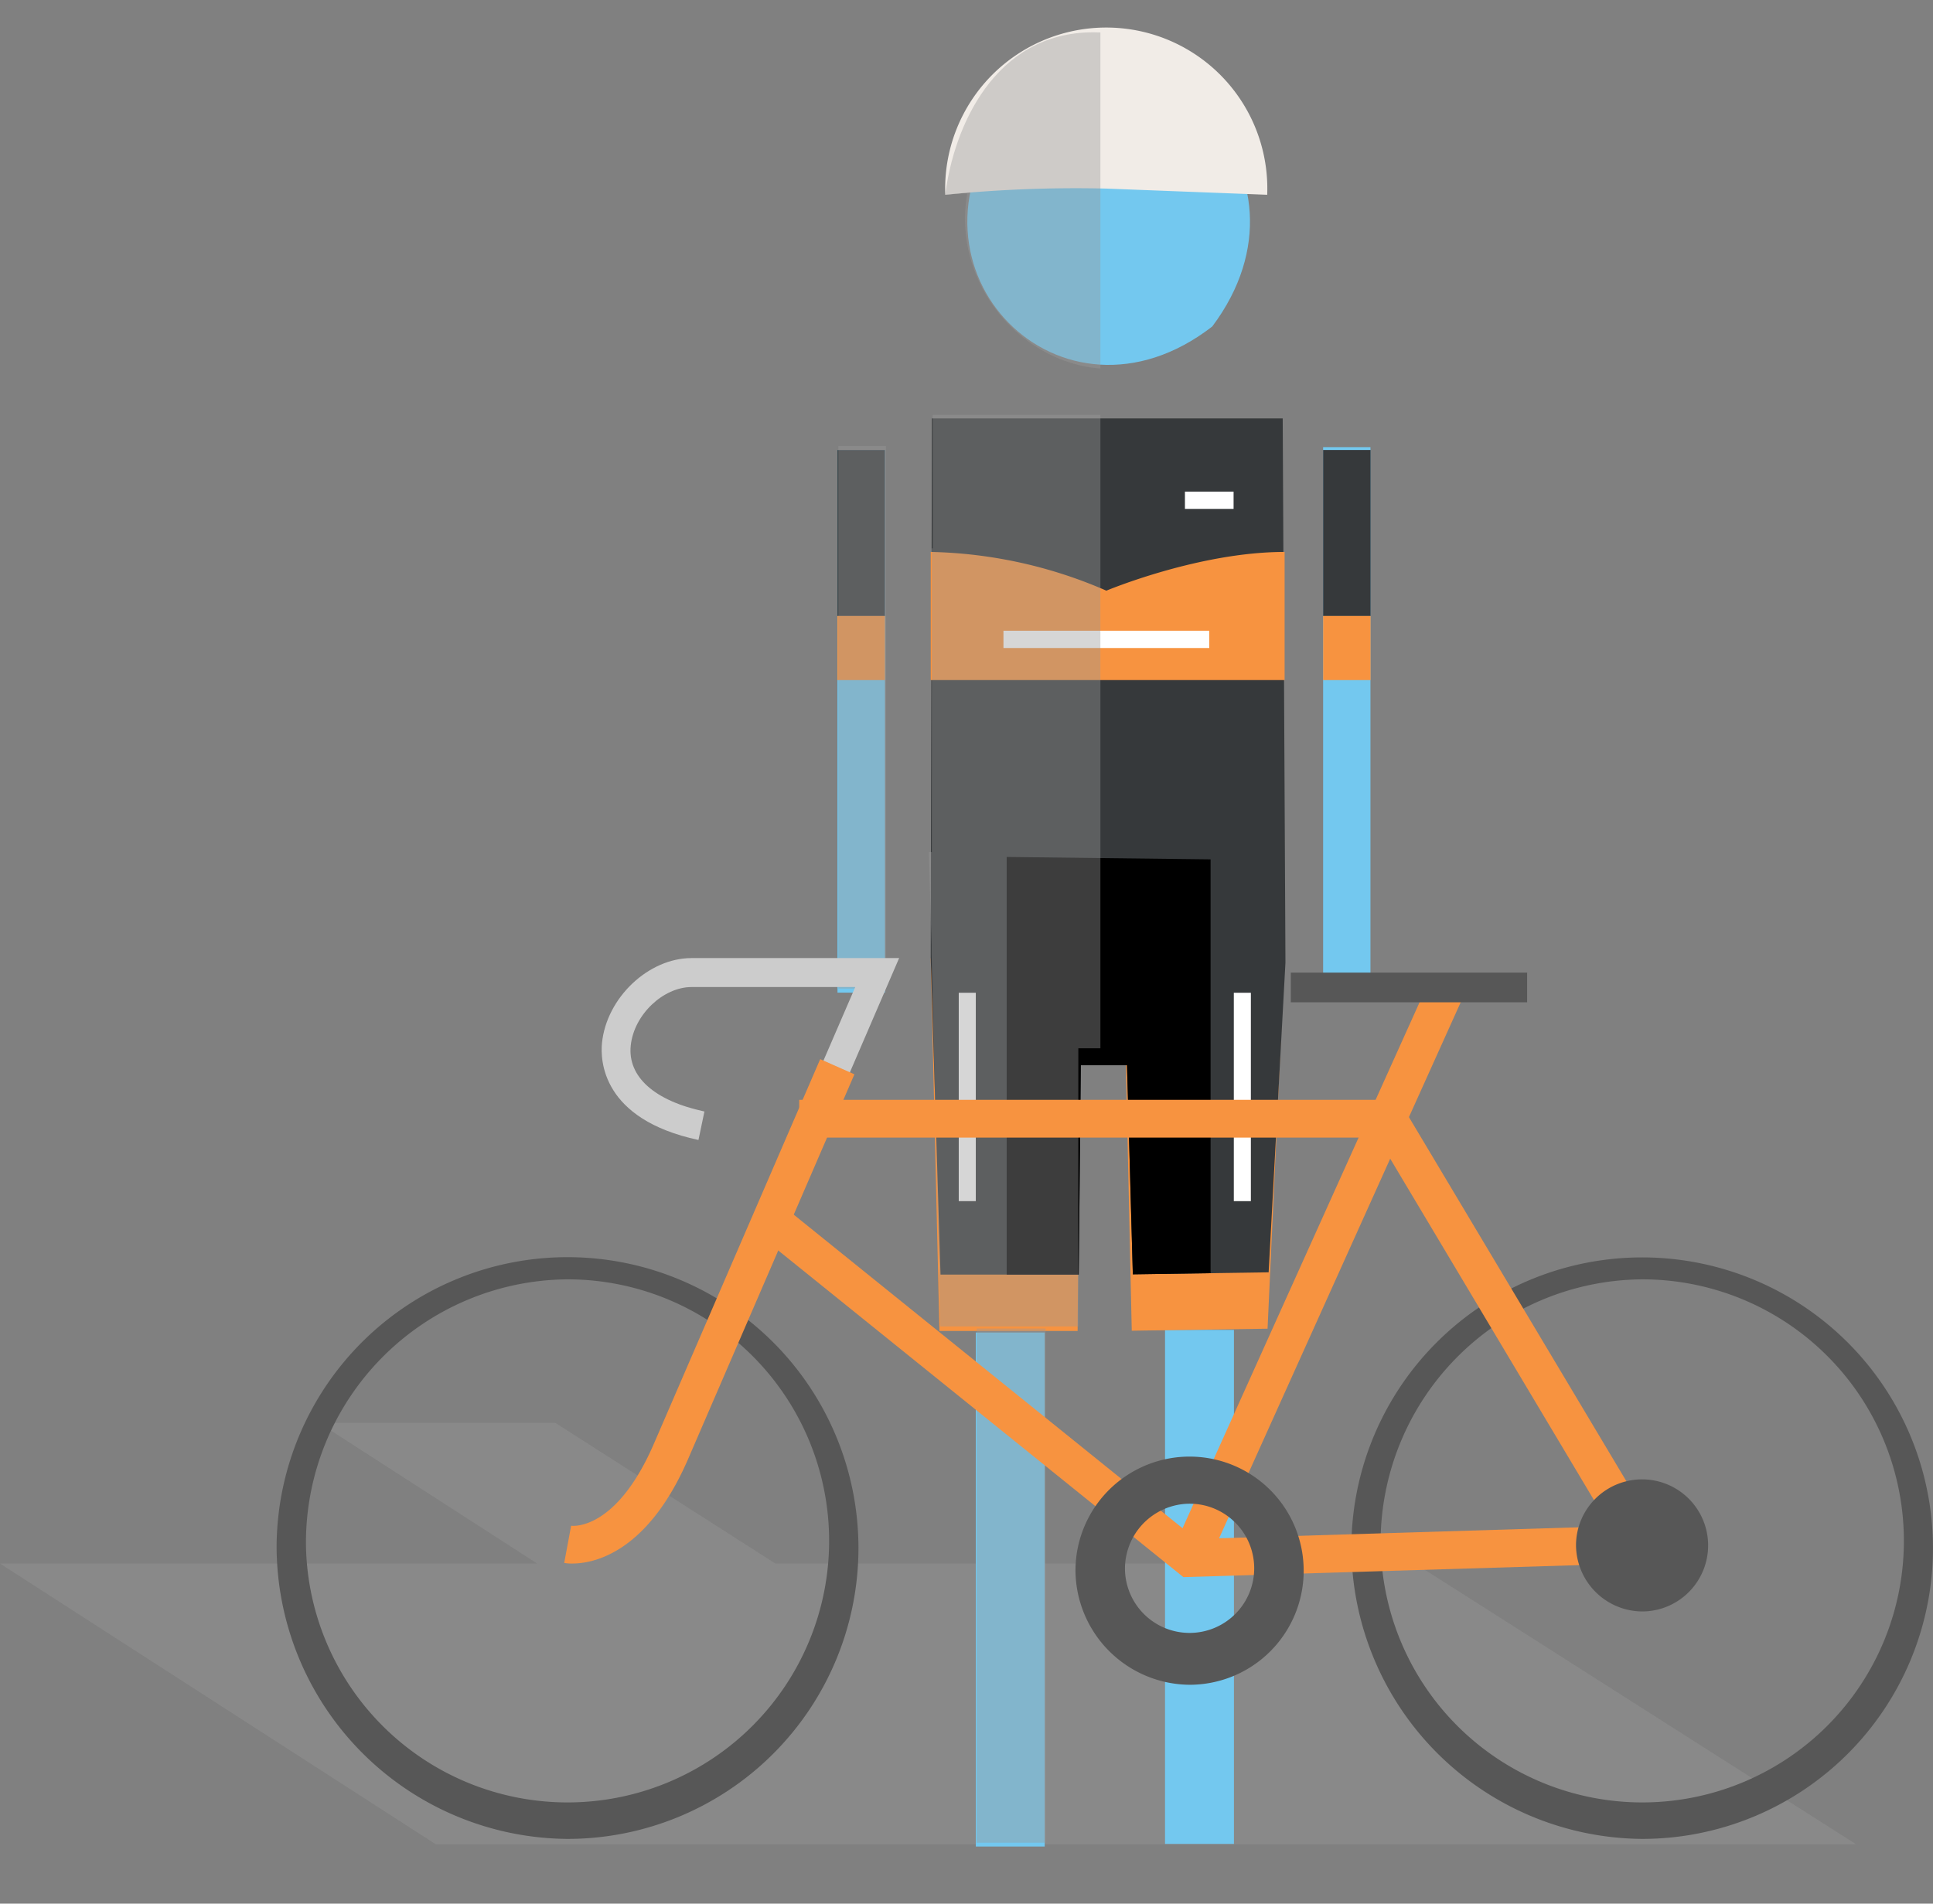 <svg xmlns="http://www.w3.org/2000/svg" xmlns:xlink="http://www.w3.org/1999/xlink" viewBox="0 0 162.12 159.69"><rect x="0" y="0" width="162.12" height="159.69" fill="#808080" stroke="none"/><defs><style>.cls-1{fill:none;}.cls-2{isolation:isolate;}.cls-12,.cls-3{fill:#999;}.cls-3{fill-opacity:0.39;}.cls-10,.cls-3{mix-blend-mode:multiply;}.cls-4{fill:#73c8ef;}.cls-5{fill:#f79340;}.cls-6{fill:#36393b;}.cls-7{clip-path:url(#clip-path);}.cls-8{fill:#fff;}.cls-9{fill:#f1ece7;}.cls-11{clip-path:url(#clip-path-2);}.cls-12{opacity:0.4;}.cls-13{fill:#575757;}.cls-14{fill:#ccc;}</style><clipPath id="clip-path"><polygon class="cls-1" points="77.83 71.81 107.49 72.16 106.4 106.73 95.01 106.9 94.52 89.36 90.65 89.36 90.47 106.92 78.88 106.92 77.83 71.81"/></clipPath><clipPath id="clip-path-2"><path class="cls-1" d="M81.91,111.45h5.78v43.13H81.91Zm25.85-54.73h0V46h-.1l-.06-11.2H78.22l0,11.2h-.07V56.72h0l0,14.75H77.9l.23,7.8V80l.73,31.27H90.44l0-23.33h4.44L95,111.3l2.79,0v43.08h5.77V111.22H100l6.36-.1.91-19.84.59-10.88ZM70.31,51.34V82.93h4V37.41h-4ZM115,37.41v-.24h-4v.24h0V56.72h0v26h4v-26h0V37.41ZM91.69,2.71c-8.3,0-11.72,8-12.41,13.64l1.85-.17c-1.85,10.27,9.82,19.59,19.67,12a14.55,14.55,0,0,0,3.11-8.57c1.86.29,3,0,3-1.81A15.17,15.17,0,0,0,91.69,2.71Z"/></clipPath></defs><title>Asset 47</title><g class="cls-2"><g id="Layer_2" data-name="Layer 2"><g id="Layer_1-2" data-name="Layer 1"><polygon class="cls-3" points="118.67 131.16 65.03 131.16 46.59 119.37 26.77 119.37 45.05 131.16 0 131.16 36.55 154.71 81.56 154.71 101.83 154.71 155.67 154.71 118.67 131.16"/><rect class="cls-4" x="81.84" y="111.78" width="5.78" height="43.12"/><rect class="cls-4" x="78.59" y="71.99" width="28.4" height="12.07"/><rect class="cls-4" x="97.71" y="111.56" width="5.78" height="43.12"/><path class="cls-4" d="M101.67,27.39C111.32,14.54,97,0,84.31,9.8,74.62,22.65,89,37.2,101.67,27.39Z"/><rect class="cls-4" x="70.24" y="37.75" width="3.98" height="45.52"/><rect class="cls-4" x="110.97" y="37.51" width="3.97" height="45.52"/><polygon class="cls-5" points="78.06 80.38 107.72 80.74 106.31 111.46 94.92 111.63 94.43 89.36 90.56 89.36 90.38 111.65 78.79 111.65 78.06 80.38"/><polygon class="cls-6" points="78.06 80.38 78.16 35.1 107.58 35.1 107.81 80.74 106.4 106.73 95.01 106.9 94.52 89.36 90.65 89.36 90.47 106.92 78.88 106.92 78.06 80.38"/><g class="cls-7"><rect x="84.43" y="67.41" width="17.1" height="41.27"/></g><path class="cls-5" d="M107.74,57.05H78.06V46.3a38.77,38.77,0,0,1,14.73,3.25s7.74-3.25,14.95-3.25Z"/><rect class="cls-6" x="70.24" y="37.75" width="3.98" height="13.93"/><rect class="cls-6" x="110.97" y="37.75" width="3.98" height="13.93"/><rect class="cls-5" x="70.24" y="51.67" width="3.98" height="5.38"/><rect class="cls-5" x="110.97" y="51.67" width="3.98" height="5.38"/><rect class="cls-8" x="84.16" y="52.91" width="17.26" height="1.45"/><rect class="cls-8" x="99.38" y="41.24" width="4.08" height="1.45"/><rect class="cls-8" x="80.41" y="83.28" width="1.43" height="17.48"/><rect class="cls-8" x="103.48" y="83.28" width="1.43" height="17.48"/><path class="cls-9" d="M106.3,16.34l-13.51-.52a109.11,109.11,0,0,0-13.51.52,13.51,13.51,0,1,1,27,0Z"/><g class="cls-10"><g class="cls-11"><rect class="cls-12" x="35.57" width="56.72" height="159.69"/></g></g><path class="cls-13" d="M113.34,129.55a24.39,24.39,0,1,1,24.4,24.71A24.58,24.58,0,0,1,113.34,129.55Zm2.46,0a21.94,21.94,0,1,0,21.94-22.23A22.1,22.1,0,0,0,115.79,129.55Z"/><path class="cls-13" d="M23.2,129.55a24.4,24.4,0,1,1,24.4,24.71A24.58,24.58,0,0,1,23.2,129.55Zm2.46,0a21.94,21.94,0,1,0,21.94-22.23A22.1,22.1,0,0,0,25.66,129.55Z"/><polygon class="cls-5" points="99.25 132.3 140.46 131.05 117.3 92.26 67.03 92.26 67.03 95.43 115.54 95.43 135 128.04 100.3 129.1 64.88 100.53 62.93 103.01 99.25 132.3"/><path class="cls-14" d="M58.58,95.63l.5-2.39c-4.2-.9-6.45-2.92-6.18-5.53S55.64,82.8,58,82.8H71.73L69.05,89l2.21,1,4.15-9.63H58c-3.61,0-7.12,3.32-7.51,7.11C50.34,88.94,50.47,93.89,58.58,95.63Z"/><path class="cls-5" d="M48,131.16c1.7,0,6.22-.8,9.66-8.65l14-32.39-2.87-1.27-14,32.38c-3.19,7.27-6.85,6.77-6.89,6.76l-.58,3.12A3.69,3.69,0,0,0,48,131.16Z"/><polygon class="cls-5" points="101.2 131.36 122.76 83.52 119.91 82.19 98.35 130.04 101.2 131.36"/><path class="cls-13" d="M90.2,131.63a9.57,9.57,0,1,1,9.57,9.7A9.65,9.65,0,0,1,90.2,131.63Zm4.15,0a5.42,5.42,0,1,0,5.42-5.49A5.46,5.46,0,0,0,94.35,131.63Z"/><ellipse class="cls-13" cx="137.73" cy="129.58" rx="3.08" ry="3.11"/><path class="cls-13" d="M132.18,129.58a5.54,5.54,0,1,1,5.55,5.6A5.59,5.59,0,0,1,132.18,129.58Zm4.92,0c0,.67,1.23.69,1.23,0a.61.61,0,0,0-.61-.62A.62.62,0,0,0,137.11,129.58Z"/><rect class="cls-13" x="108.26" y="81.59" width="19.82" height="2.49"/></g></g></g></svg>